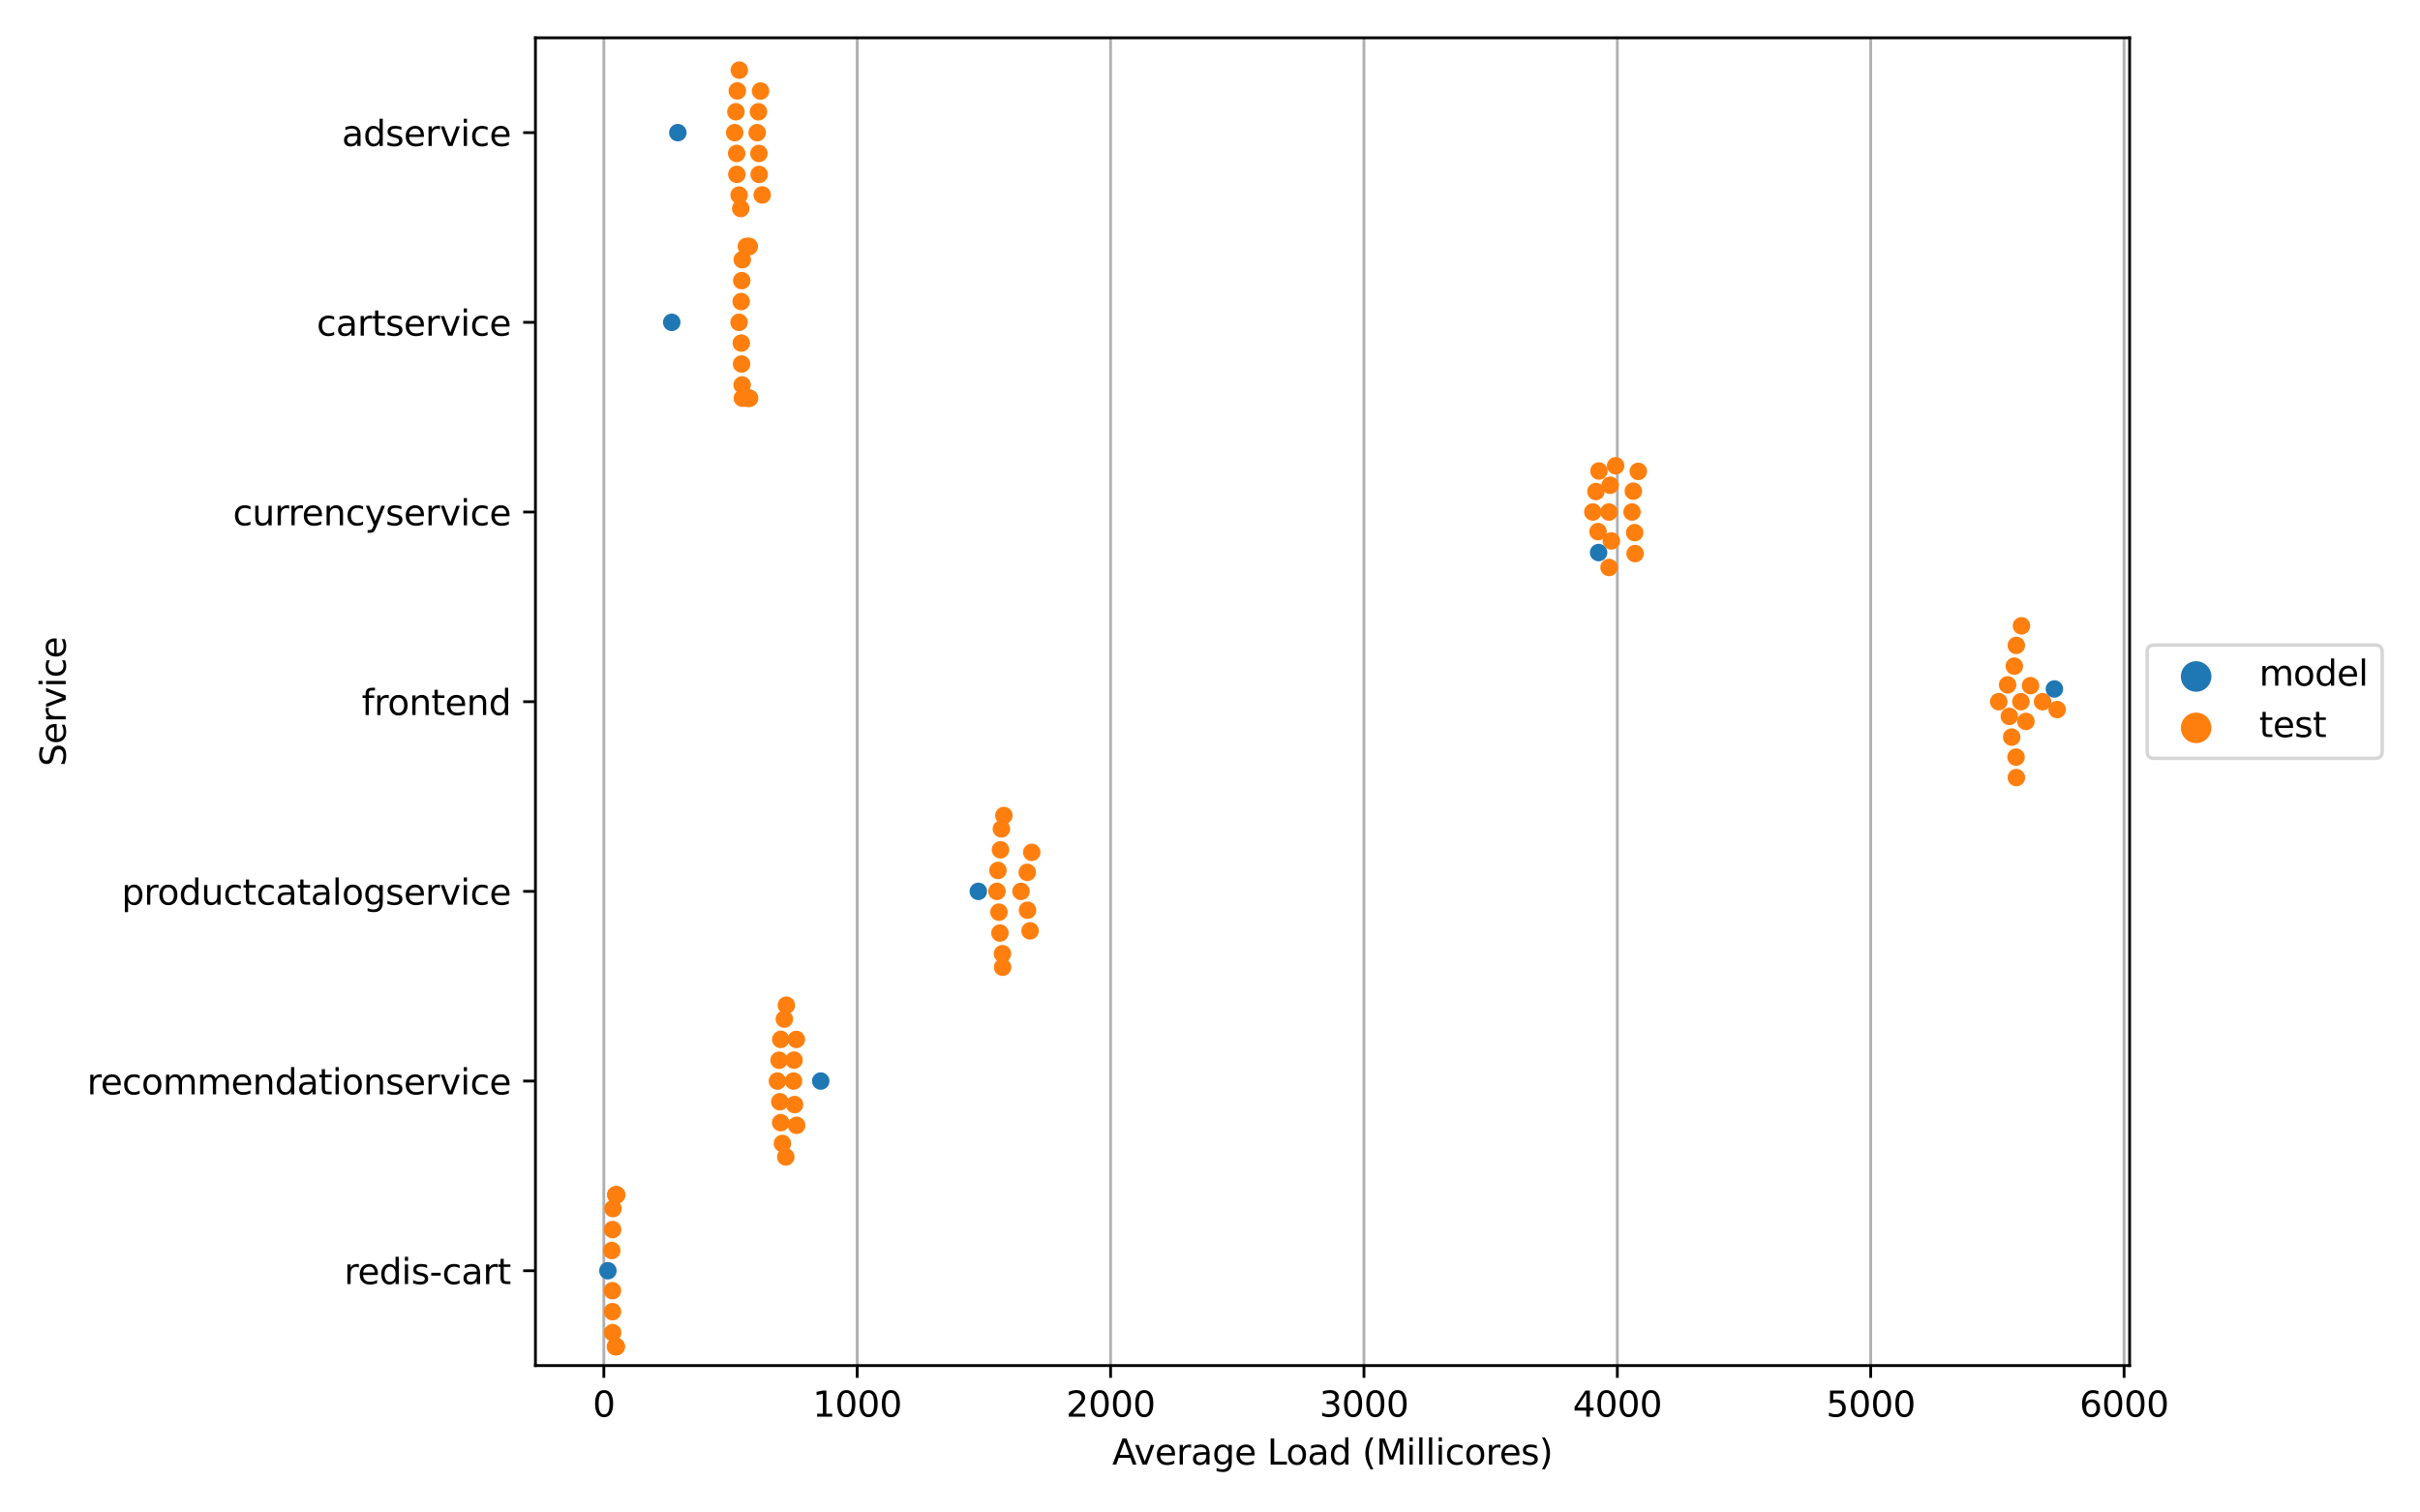 <?xml version="1.0" encoding="utf-8" standalone="no"?>
<!DOCTYPE svg PUBLIC "-//W3C//DTD SVG 1.1//EN"
  "http://www.w3.org/Graphics/SVG/1.1/DTD/svg11.dtd">
<svg height="432pt" version="1.1" viewBox="0 0 691.2 432" width="691.2pt" xmlns="http://www.w3.org/2000/svg" xmlns:xlink="http://www.w3.org/1999/xlink">
 <defs>
  <style type="text/css">*{stroke-linecap:butt;stroke-linejoin:round;}</style>
 </defs>
 <g id="figure_1">
  <g id="patch_1">
   <path d="M 0 432 
L 691.2 432 
L 691.2 0 
L 0 0 
z
" style="fill:#ffffff;"/>
  </g>
  <g id="axes_1">
   <g id="patch_2">
    <path d="M 152.93 390.04 
L 608.26 390.04 
L 608.26 10.8 
L 152.93 10.8 
z
" style="fill:#ffffff;"/>
   </g>
   <g id="PathCollection_1"/>
   <g id="PathCollection_2"/>
   <g id="matplotlib.axis_1">
    <g id="xtick_1">
     <g id="line2d_1">
      <path clip-path="url(#p952d5ee75f)" d="M 172.469 390.04 
L 172.469 10.8 
" style="fill:none;stroke:#b0b0b0;stroke-linecap:square;stroke-width:0.8;"/>
     </g>
     <g id="line2d_2">
      <defs>
       <path d="M 0 0 
L 0 3.5 
" id="mae19c78025" style="stroke:#000000;stroke-width:0.8;"/>
      </defs>
      <g>
       <use style="stroke:#000000;stroke-width:0.8;" x="172.469" xlink:href="#mae19c78025" y="390.04"/>
      </g>
     </g>
     <g id="text_1">
      <!-- 0 -->
      <g transform="translate(169.288 404.638)scale(0.1 -0.1)">
       <defs>
        <path d="M 2034 4250 
Q 1547 4250 1301 3770 
Q 1056 3291 1056 2328 
Q 1056 1369 1301 889 
Q 1547 409 2034 409 
Q 2525 409 2770 889 
Q 3016 1369 3016 2328 
Q 3016 3291 2770 3770 
Q 2525 4250 2034 4250 
z
M 2034 4750 
Q 2819 4750 3233 4129 
Q 3647 3509 3647 2328 
Q 3647 1150 3233 529 
Q 2819 -91 2034 -91 
Q 1250 -91 836 529 
Q 422 1150 422 2328 
Q 422 3509 836 4129 
Q 1250 4750 2034 4750 
z
" id="DejaVuSans-30" transform="scale(0.016)"/>
       </defs>
       <use xlink:href="#DejaVuSans-30"/>
      </g>
     </g>
    </g>
    <g id="xtick_2">
     <g id="line2d_3">
      <path clip-path="url(#p952d5ee75f)" d="M 244.837 390.04 
L 244.837 10.8 
" style="fill:none;stroke:#b0b0b0;stroke-linecap:square;stroke-width:0.8;"/>
     </g>
     <g id="line2d_4">
      <g>
       <use style="stroke:#000000;stroke-width:0.8;" x="244.837" xlink:href="#mae19c78025" y="390.04"/>
      </g>
     </g>
     <g id="text_2">
      <!-- 1000 -->
      <g transform="translate(232.112 404.638)scale(0.1 -0.1)">
       <defs>
        <path d="M 794 531 
L 1825 531 
L 1825 4091 
L 703 3866 
L 703 4441 
L 1819 4666 
L 2450 4666 
L 2450 531 
L 3481 531 
L 3481 0 
L 794 0 
L 794 531 
z
" id="DejaVuSans-31" transform="scale(0.016)"/>
       </defs>
       <use xlink:href="#DejaVuSans-31"/>
       <use x="63.623" xlink:href="#DejaVuSans-30"/>
       <use x="127.246" xlink:href="#DejaVuSans-30"/>
       <use x="190.869" xlink:href="#DejaVuSans-30"/>
      </g>
     </g>
    </g>
    <g id="xtick_3">
     <g id="line2d_5">
      <path clip-path="url(#p952d5ee75f)" d="M 317.206 390.04 
L 317.206 10.8 
" style="fill:none;stroke:#b0b0b0;stroke-linecap:square;stroke-width:0.8;"/>
     </g>
     <g id="line2d_6">
      <g>
       <use style="stroke:#000000;stroke-width:0.8;" x="317.206" xlink:href="#mae19c78025" y="390.04"/>
      </g>
     </g>
     <g id="text_3">
      <!-- 2000 -->
      <g transform="translate(304.481 404.638)scale(0.1 -0.1)">
       <defs>
        <path d="M 1228 531 
L 3431 531 
L 3431 0 
L 469 0 
L 469 531 
Q 828 903 1448 1529 
Q 2069 2156 2228 2338 
Q 2531 2678 2651 2914 
Q 2772 3150 2772 3378 
Q 2772 3750 2511 3984 
Q 2250 4219 1831 4219 
Q 1534 4219 1204 4116 
Q 875 4013 500 3803 
L 500 4441 
Q 881 4594 1212 4672 
Q 1544 4750 1819 4750 
Q 2544 4750 2975 4387 
Q 3406 4025 3406 3419 
Q 3406 3131 3298 2873 
Q 3191 2616 2906 2266 
Q 2828 2175 2409 1742 
Q 1991 1309 1228 531 
z
" id="DejaVuSans-32" transform="scale(0.016)"/>
       </defs>
       <use xlink:href="#DejaVuSans-32"/>
       <use x="63.623" xlink:href="#DejaVuSans-30"/>
       <use x="127.246" xlink:href="#DejaVuSans-30"/>
       <use x="190.869" xlink:href="#DejaVuSans-30"/>
      </g>
     </g>
    </g>
    <g id="xtick_4">
     <g id="line2d_7">
      <path clip-path="url(#p952d5ee75f)" d="M 389.574 390.04 
L 389.574 10.8 
" style="fill:none;stroke:#b0b0b0;stroke-linecap:square;stroke-width:0.8;"/>
     </g>
     <g id="line2d_8">
      <g>
       <use style="stroke:#000000;stroke-width:0.8;" x="389.574" xlink:href="#mae19c78025" y="390.04"/>
      </g>
     </g>
     <g id="text_4">
      <!-- 3000 -->
      <g transform="translate(376.849 404.638)scale(0.1 -0.1)">
       <defs>
        <path d="M 2597 2516 
Q 3050 2419 3304 2112 
Q 3559 1806 3559 1356 
Q 3559 666 3084 287 
Q 2609 -91 1734 -91 
Q 1441 -91 1130 -33 
Q 819 25 488 141 
L 488 750 
Q 750 597 1062 519 
Q 1375 441 1716 441 
Q 2309 441 2620 675 
Q 2931 909 2931 1356 
Q 2931 1769 2642 2001 
Q 2353 2234 1838 2234 
L 1294 2234 
L 1294 2753 
L 1863 2753 
Q 2328 2753 2575 2939 
Q 2822 3125 2822 3475 
Q 2822 3834 2567 4026 
Q 2313 4219 1838 4219 
Q 1578 4219 1281 4162 
Q 984 4106 628 3988 
L 628 4550 
Q 988 4650 1302 4700 
Q 1616 4750 1894 4750 
Q 2613 4750 3031 4423 
Q 3450 4097 3450 3541 
Q 3450 3153 3228 2886 
Q 3006 2619 2597 2516 
z
" id="DejaVuSans-33" transform="scale(0.016)"/>
       </defs>
       <use xlink:href="#DejaVuSans-33"/>
       <use x="63.623" xlink:href="#DejaVuSans-30"/>
       <use x="127.246" xlink:href="#DejaVuSans-30"/>
       <use x="190.869" xlink:href="#DejaVuSans-30"/>
      </g>
     </g>
    </g>
    <g id="xtick_5">
     <g id="line2d_9">
      <path clip-path="url(#p952d5ee75f)" d="M 461.942 390.04 
L 461.942 10.8 
" style="fill:none;stroke:#b0b0b0;stroke-linecap:square;stroke-width:0.8;"/>
     </g>
     <g id="line2d_10">
      <g>
       <use style="stroke:#000000;stroke-width:0.8;" x="461.942" xlink:href="#mae19c78025" y="390.04"/>
      </g>
     </g>
     <g id="text_5">
      <!-- 4000 -->
      <g transform="translate(449.217 404.638)scale(0.1 -0.1)">
       <defs>
        <path d="M 2419 4116 
L 825 1625 
L 2419 1625 
L 2419 4116 
z
M 2253 4666 
L 3047 4666 
L 3047 1625 
L 3713 1625 
L 3713 1100 
L 3047 1100 
L 3047 0 
L 2419 0 
L 2419 1100 
L 313 1100 
L 313 1709 
L 2253 4666 
z
" id="DejaVuSans-34" transform="scale(0.016)"/>
       </defs>
       <use xlink:href="#DejaVuSans-34"/>
       <use x="63.623" xlink:href="#DejaVuSans-30"/>
       <use x="127.246" xlink:href="#DejaVuSans-30"/>
       <use x="190.869" xlink:href="#DejaVuSans-30"/>
      </g>
     </g>
    </g>
    <g id="xtick_6">
     <g id="line2d_11">
      <path clip-path="url(#p952d5ee75f)" d="M 534.31 390.04 
L 534.31 10.8 
" style="fill:none;stroke:#b0b0b0;stroke-linecap:square;stroke-width:0.8;"/>
     </g>
     <g id="line2d_12">
      <g>
       <use style="stroke:#000000;stroke-width:0.8;" x="534.31" xlink:href="#mae19c78025" y="390.04"/>
      </g>
     </g>
     <g id="text_6">
      <!-- 5000 -->
      <g transform="translate(521.585 404.638)scale(0.1 -0.1)">
       <defs>
        <path d="M 691 4666 
L 3169 4666 
L 3169 4134 
L 1269 4134 
L 1269 2991 
Q 1406 3038 1543 3061 
Q 1681 3084 1819 3084 
Q 2600 3084 3056 2656 
Q 3513 2228 3513 1497 
Q 3513 744 3044 326 
Q 2575 -91 1722 -91 
Q 1428 -91 1123 -41 
Q 819 9 494 109 
L 494 744 
Q 775 591 1075 516 
Q 1375 441 1709 441 
Q 2250 441 2565 725 
Q 2881 1009 2881 1497 
Q 2881 1984 2565 2268 
Q 2250 2553 1709 2553 
Q 1456 2553 1204 2497 
Q 953 2441 691 2322 
L 691 4666 
z
" id="DejaVuSans-35" transform="scale(0.016)"/>
       </defs>
       <use xlink:href="#DejaVuSans-35"/>
       <use x="63.623" xlink:href="#DejaVuSans-30"/>
       <use x="127.246" xlink:href="#DejaVuSans-30"/>
       <use x="190.869" xlink:href="#DejaVuSans-30"/>
      </g>
     </g>
    </g>
    <g id="xtick_7">
     <g id="line2d_13">
      <path clip-path="url(#p952d5ee75f)" d="M 606.679 390.04 
L 606.679 10.8 
" style="fill:none;stroke:#b0b0b0;stroke-linecap:square;stroke-width:0.8;"/>
     </g>
     <g id="line2d_14">
      <g>
       <use style="stroke:#000000;stroke-width:0.8;" x="606.679" xlink:href="#mae19c78025" y="390.04"/>
      </g>
     </g>
     <g id="text_7">
      <!-- 6000 -->
      <g transform="translate(593.954 404.638)scale(0.1 -0.1)">
       <defs>
        <path d="M 2113 2584 
Q 1688 2584 1439 2293 
Q 1191 2003 1191 1497 
Q 1191 994 1439 701 
Q 1688 409 2113 409 
Q 2538 409 2786 701 
Q 3034 994 3034 1497 
Q 3034 2003 2786 2293 
Q 2538 2584 2113 2584 
z
M 3366 4563 
L 3366 3988 
Q 3128 4100 2886 4159 
Q 2644 4219 2406 4219 
Q 1781 4219 1451 3797 
Q 1122 3375 1075 2522 
Q 1259 2794 1537 2939 
Q 1816 3084 2150 3084 
Q 2853 3084 3261 2657 
Q 3669 2231 3669 1497 
Q 3669 778 3244 343 
Q 2819 -91 2113 -91 
Q 1303 -91 875 529 
Q 447 1150 447 2328 
Q 447 3434 972 4092 
Q 1497 4750 2381 4750 
Q 2619 4750 2861 4703 
Q 3103 4656 3366 4563 
z
" id="DejaVuSans-36" transform="scale(0.016)"/>
       </defs>
       <use xlink:href="#DejaVuSans-36"/>
       <use x="63.623" xlink:href="#DejaVuSans-30"/>
       <use x="127.246" xlink:href="#DejaVuSans-30"/>
       <use x="190.869" xlink:href="#DejaVuSans-30"/>
      </g>
     </g>
    </g>
    <g id="text_8">
     <!-- Average Load (Millicores) -->
     <g transform="translate(317.683 418.317)scale(0.1 -0.1)">
      <defs>
       <path d="M 2188 4044 
L 1331 1722 
L 3047 1722 
L 2188 4044 
z
M 1831 4666 
L 2547 4666 
L 4325 0 
L 3669 0 
L 3244 1197 
L 1141 1197 
L 716 0 
L 50 0 
L 1831 4666 
z
" id="DejaVuSans-41" transform="scale(0.016)"/>
       <path d="M 191 3500 
L 800 3500 
L 1894 563 
L 2988 3500 
L 3597 3500 
L 2284 0 
L 1503 0 
L 191 3500 
z
" id="DejaVuSans-76" transform="scale(0.016)"/>
       <path d="M 3597 1894 
L 3597 1613 
L 953 1613 
Q 991 1019 1311 708 
Q 1631 397 2203 397 
Q 2534 397 2845 478 
Q 3156 559 3463 722 
L 3463 178 
Q 3153 47 2828 -22 
Q 2503 -91 2169 -91 
Q 1331 -91 842 396 
Q 353 884 353 1716 
Q 353 2575 817 3079 
Q 1281 3584 2069 3584 
Q 2775 3584 3186 3129 
Q 3597 2675 3597 1894 
z
M 3022 2063 
Q 3016 2534 2758 2815 
Q 2500 3097 2075 3097 
Q 1594 3097 1305 2825 
Q 1016 2553 972 2059 
L 3022 2063 
z
" id="DejaVuSans-65" transform="scale(0.016)"/>
       <path d="M 2631 2963 
Q 2534 3019 2420 3045 
Q 2306 3072 2169 3072 
Q 1681 3072 1420 2755 
Q 1159 2438 1159 1844 
L 1159 0 
L 581 0 
L 581 3500 
L 1159 3500 
L 1159 2956 
Q 1341 3275 1631 3429 
Q 1922 3584 2338 3584 
Q 2397 3584 2469 3576 
Q 2541 3569 2628 3553 
L 2631 2963 
z
" id="DejaVuSans-72" transform="scale(0.016)"/>
       <path d="M 2194 1759 
Q 1497 1759 1228 1600 
Q 959 1441 959 1056 
Q 959 750 1161 570 
Q 1363 391 1709 391 
Q 2188 391 2477 730 
Q 2766 1069 2766 1631 
L 2766 1759 
L 2194 1759 
z
M 3341 1997 
L 3341 0 
L 2766 0 
L 2766 531 
Q 2569 213 2275 61 
Q 1981 -91 1556 -91 
Q 1019 -91 701 211 
Q 384 513 384 1019 
Q 384 1609 779 1909 
Q 1175 2209 1959 2209 
L 2766 2209 
L 2766 2266 
Q 2766 2663 2505 2880 
Q 2244 3097 1772 3097 
Q 1472 3097 1187 3025 
Q 903 2953 641 2809 
L 641 3341 
Q 956 3463 1253 3523 
Q 1550 3584 1831 3584 
Q 2591 3584 2966 3190 
Q 3341 2797 3341 1997 
z
" id="DejaVuSans-61" transform="scale(0.016)"/>
       <path d="M 2906 1791 
Q 2906 2416 2648 2759 
Q 2391 3103 1925 3103 
Q 1463 3103 1205 2759 
Q 947 2416 947 1791 
Q 947 1169 1205 825 
Q 1463 481 1925 481 
Q 2391 481 2648 825 
Q 2906 1169 2906 1791 
z
M 3481 434 
Q 3481 -459 3084 -895 
Q 2688 -1331 1869 -1331 
Q 1566 -1331 1297 -1286 
Q 1028 -1241 775 -1147 
L 775 -588 
Q 1028 -725 1275 -790 
Q 1522 -856 1778 -856 
Q 2344 -856 2625 -561 
Q 2906 -266 2906 331 
L 2906 616 
Q 2728 306 2450 153 
Q 2172 0 1784 0 
Q 1141 0 747 490 
Q 353 981 353 1791 
Q 353 2603 747 3093 
Q 1141 3584 1784 3584 
Q 2172 3584 2450 3431 
Q 2728 3278 2906 2969 
L 2906 3500 
L 3481 3500 
L 3481 434 
z
" id="DejaVuSans-67" transform="scale(0.016)"/>
       <path id="DejaVuSans-20" transform="scale(0.016)"/>
       <path d="M 628 4666 
L 1259 4666 
L 1259 531 
L 3531 531 
L 3531 0 
L 628 0 
L 628 4666 
z
" id="DejaVuSans-4c" transform="scale(0.016)"/>
       <path d="M 1959 3097 
Q 1497 3097 1228 2736 
Q 959 2375 959 1747 
Q 959 1119 1226 758 
Q 1494 397 1959 397 
Q 2419 397 2687 759 
Q 2956 1122 2956 1747 
Q 2956 2369 2687 2733 
Q 2419 3097 1959 3097 
z
M 1959 3584 
Q 2709 3584 3137 3096 
Q 3566 2609 3566 1747 
Q 3566 888 3137 398 
Q 2709 -91 1959 -91 
Q 1206 -91 779 398 
Q 353 888 353 1747 
Q 353 2609 779 3096 
Q 1206 3584 1959 3584 
z
" id="DejaVuSans-6f" transform="scale(0.016)"/>
       <path d="M 2906 2969 
L 2906 4863 
L 3481 4863 
L 3481 0 
L 2906 0 
L 2906 525 
Q 2725 213 2448 61 
Q 2172 -91 1784 -91 
Q 1150 -91 751 415 
Q 353 922 353 1747 
Q 353 2572 751 3078 
Q 1150 3584 1784 3584 
Q 2172 3584 2448 3432 
Q 2725 3281 2906 2969 
z
M 947 1747 
Q 947 1113 1208 752 
Q 1469 391 1925 391 
Q 2381 391 2643 752 
Q 2906 1113 2906 1747 
Q 2906 2381 2643 2742 
Q 2381 3103 1925 3103 
Q 1469 3103 1208 2742 
Q 947 2381 947 1747 
z
" id="DejaVuSans-64" transform="scale(0.016)"/>
       <path d="M 1984 4856 
Q 1566 4138 1362 3434 
Q 1159 2731 1159 2009 
Q 1159 1288 1364 580 
Q 1569 -128 1984 -844 
L 1484 -844 
Q 1016 -109 783 600 
Q 550 1309 550 2009 
Q 550 2706 781 3412 
Q 1013 4119 1484 4856 
L 1984 4856 
z
" id="DejaVuSans-28" transform="scale(0.016)"/>
       <path d="M 628 4666 
L 1569 4666 
L 2759 1491 
L 3956 4666 
L 4897 4666 
L 4897 0 
L 4281 0 
L 4281 4097 
L 3078 897 
L 2444 897 
L 1241 4097 
L 1241 0 
L 628 0 
L 628 4666 
z
" id="DejaVuSans-4d" transform="scale(0.016)"/>
       <path d="M 603 3500 
L 1178 3500 
L 1178 0 
L 603 0 
L 603 3500 
z
M 603 4863 
L 1178 4863 
L 1178 4134 
L 603 4134 
L 603 4863 
z
" id="DejaVuSans-69" transform="scale(0.016)"/>
       <path d="M 603 4863 
L 1178 4863 
L 1178 0 
L 603 0 
L 603 4863 
z
" id="DejaVuSans-6c" transform="scale(0.016)"/>
       <path d="M 3122 3366 
L 3122 2828 
Q 2878 2963 2633 3030 
Q 2388 3097 2138 3097 
Q 1578 3097 1268 2742 
Q 959 2388 959 1747 
Q 959 1106 1268 751 
Q 1578 397 2138 397 
Q 2388 397 2633 464 
Q 2878 531 3122 666 
L 3122 134 
Q 2881 22 2623 -34 
Q 2366 -91 2075 -91 
Q 1284 -91 818 406 
Q 353 903 353 1747 
Q 353 2603 823 3093 
Q 1294 3584 2113 3584 
Q 2378 3584 2631 3529 
Q 2884 3475 3122 3366 
z
" id="DejaVuSans-63" transform="scale(0.016)"/>
       <path d="M 2834 3397 
L 2834 2853 
Q 2591 2978 2328 3040 
Q 2066 3103 1784 3103 
Q 1356 3103 1142 2972 
Q 928 2841 928 2578 
Q 928 2378 1081 2264 
Q 1234 2150 1697 2047 
L 1894 2003 
Q 2506 1872 2764 1633 
Q 3022 1394 3022 966 
Q 3022 478 2636 193 
Q 2250 -91 1575 -91 
Q 1294 -91 989 -36 
Q 684 19 347 128 
L 347 722 
Q 666 556 975 473 
Q 1284 391 1588 391 
Q 1994 391 2212 530 
Q 2431 669 2431 922 
Q 2431 1156 2273 1281 
Q 2116 1406 1581 1522 
L 1381 1569 
Q 847 1681 609 1914 
Q 372 2147 372 2553 
Q 372 3047 722 3315 
Q 1072 3584 1716 3584 
Q 2034 3584 2315 3537 
Q 2597 3491 2834 3397 
z
" id="DejaVuSans-73" transform="scale(0.016)"/>
       <path d="M 513 4856 
L 1013 4856 
Q 1481 4119 1714 3412 
Q 1947 2706 1947 2009 
Q 1947 1309 1714 600 
Q 1481 -109 1013 -844 
L 513 -844 
Q 928 -128 1133 580 
Q 1338 1288 1338 2009 
Q 1338 2731 1133 3434 
Q 928 4138 513 4856 
z
" id="DejaVuSans-29" transform="scale(0.016)"/>
      </defs>
      <use xlink:href="#DejaVuSans-41"/>
      <use x="62.533" xlink:href="#DejaVuSans-76"/>
      <use x="121.713" xlink:href="#DejaVuSans-65"/>
      <use x="183.236" xlink:href="#DejaVuSans-72"/>
      <use x="224.35" xlink:href="#DejaVuSans-61"/>
      <use x="285.629" xlink:href="#DejaVuSans-67"/>
      <use x="349.105" xlink:href="#DejaVuSans-65"/>
      <use x="410.629" xlink:href="#DejaVuSans-20"/>
      <use x="442.416" xlink:href="#DejaVuSans-4c"/>
      <use x="496.379" xlink:href="#DejaVuSans-6f"/>
      <use x="557.561" xlink:href="#DejaVuSans-61"/>
      <use x="618.84" xlink:href="#DejaVuSans-64"/>
      <use x="682.316" xlink:href="#DejaVuSans-20"/>
      <use x="714.104" xlink:href="#DejaVuSans-28"/>
      <use x="753.117" xlink:href="#DejaVuSans-4d"/>
      <use x="839.396" xlink:href="#DejaVuSans-69"/>
      <use x="867.18" xlink:href="#DejaVuSans-6c"/>
      <use x="894.963" xlink:href="#DejaVuSans-6c"/>
      <use x="922.746" xlink:href="#DejaVuSans-69"/>
      <use x="950.529" xlink:href="#DejaVuSans-63"/>
      <use x="1005.51" xlink:href="#DejaVuSans-6f"/>
      <use x="1066.691" xlink:href="#DejaVuSans-72"/>
      <use x="1105.555" xlink:href="#DejaVuSans-65"/>
      <use x="1167.078" xlink:href="#DejaVuSans-73"/>
      <use x="1219.178" xlink:href="#DejaVuSans-29"/>
     </g>
    </g>
   </g>
   <g id="matplotlib.axis_2">
    <g id="ytick_1">
     <g id="line2d_15">
      <defs>
       <path d="M 0 0 
L -3.5 0 
" id="m6be5bc4bf3" style="stroke:#000000;stroke-width:0.8;"/>
      </defs>
      <g>
       <use style="stroke:#000000;stroke-width:0.8;" x="152.93" xlink:href="#m6be5bc4bf3" y="37.889"/>
      </g>
     </g>
     <g id="text_9">
      <!-- adservice -->
      <g transform="translate(97.632 41.688)scale(0.1 -0.1)">
       <use xlink:href="#DejaVuSans-61"/>
       <use x="61.279" xlink:href="#DejaVuSans-64"/>
       <use x="124.756" xlink:href="#DejaVuSans-73"/>
       <use x="176.855" xlink:href="#DejaVuSans-65"/>
       <use x="238.379" xlink:href="#DejaVuSans-72"/>
       <use x="279.492" xlink:href="#DejaVuSans-76"/>
       <use x="338.672" xlink:href="#DejaVuSans-69"/>
       <use x="366.455" xlink:href="#DejaVuSans-63"/>
       <use x="421.436" xlink:href="#DejaVuSans-65"/>
      </g>
     </g>
    </g>
    <g id="ytick_2">
     <g id="line2d_16">
      <g>
       <use style="stroke:#000000;stroke-width:0.8;" x="152.93" xlink:href="#m6be5bc4bf3" y="92.066"/>
      </g>
     </g>
     <g id="text_10">
      <!-- cartservice -->
      <g transform="translate(90.45 95.865)scale(0.1 -0.1)">
       <defs>
        <path d="M 1172 4494 
L 1172 3500 
L 2356 3500 
L 2356 3053 
L 1172 3053 
L 1172 1153 
Q 1172 725 1289 603 
Q 1406 481 1766 481 
L 2356 481 
L 2356 0 
L 1766 0 
Q 1100 0 847 248 
Q 594 497 594 1153 
L 594 3053 
L 172 3053 
L 172 3500 
L 594 3500 
L 594 4494 
L 1172 4494 
z
" id="DejaVuSans-74" transform="scale(0.016)"/>
       </defs>
       <use xlink:href="#DejaVuSans-63"/>
       <use x="54.98" xlink:href="#DejaVuSans-61"/>
       <use x="116.26" xlink:href="#DejaVuSans-72"/>
       <use x="157.373" xlink:href="#DejaVuSans-74"/>
       <use x="196.582" xlink:href="#DejaVuSans-73"/>
       <use x="248.682" xlink:href="#DejaVuSans-65"/>
       <use x="310.205" xlink:href="#DejaVuSans-72"/>
       <use x="351.318" xlink:href="#DejaVuSans-76"/>
       <use x="410.498" xlink:href="#DejaVuSans-69"/>
       <use x="438.281" xlink:href="#DejaVuSans-63"/>
       <use x="493.262" xlink:href="#DejaVuSans-65"/>
      </g>
     </g>
    </g>
    <g id="ytick_3">
     <g id="line2d_17">
      <g>
       <use style="stroke:#000000;stroke-width:0.8;" x="152.93" xlink:href="#m6be5bc4bf3" y="146.243"/>
      </g>
     </g>
     <g id="text_11">
      <!-- currencyservice -->
      <g transform="translate(66.543 150.042)scale(0.1 -0.1)">
       <defs>
        <path d="M 544 1381 
L 544 3500 
L 1119 3500 
L 1119 1403 
Q 1119 906 1312 657 
Q 1506 409 1894 409 
Q 2359 409 2629 706 
Q 2900 1003 2900 1516 
L 2900 3500 
L 3475 3500 
L 3475 0 
L 2900 0 
L 2900 538 
Q 2691 219 2414 64 
Q 2138 -91 1772 -91 
Q 1169 -91 856 284 
Q 544 659 544 1381 
z
M 1991 3584 
L 1991 3584 
z
" id="DejaVuSans-75" transform="scale(0.016)"/>
        <path d="M 3513 2113 
L 3513 0 
L 2938 0 
L 2938 2094 
Q 2938 2591 2744 2837 
Q 2550 3084 2163 3084 
Q 1697 3084 1428 2787 
Q 1159 2491 1159 1978 
L 1159 0 
L 581 0 
L 581 3500 
L 1159 3500 
L 1159 2956 
Q 1366 3272 1645 3428 
Q 1925 3584 2291 3584 
Q 2894 3584 3203 3211 
Q 3513 2838 3513 2113 
z
" id="DejaVuSans-6e" transform="scale(0.016)"/>
        <path d="M 2059 -325 
Q 1816 -950 1584 -1140 
Q 1353 -1331 966 -1331 
L 506 -1331 
L 506 -850 
L 844 -850 
Q 1081 -850 1212 -737 
Q 1344 -625 1503 -206 
L 1606 56 
L 191 3500 
L 800 3500 
L 1894 763 
L 2988 3500 
L 3597 3500 
L 2059 -325 
z
" id="DejaVuSans-79" transform="scale(0.016)"/>
       </defs>
       <use xlink:href="#DejaVuSans-63"/>
       <use x="54.98" xlink:href="#DejaVuSans-75"/>
       <use x="118.359" xlink:href="#DejaVuSans-72"/>
       <use x="157.723" xlink:href="#DejaVuSans-72"/>
       <use x="196.586" xlink:href="#DejaVuSans-65"/>
       <use x="258.109" xlink:href="#DejaVuSans-6e"/>
       <use x="321.488" xlink:href="#DejaVuSans-63"/>
       <use x="376.469" xlink:href="#DejaVuSans-79"/>
       <use x="435.648" xlink:href="#DejaVuSans-73"/>
       <use x="487.748" xlink:href="#DejaVuSans-65"/>
       <use x="549.271" xlink:href="#DejaVuSans-72"/>
       <use x="590.385" xlink:href="#DejaVuSans-76"/>
       <use x="649.564" xlink:href="#DejaVuSans-69"/>
       <use x="677.348" xlink:href="#DejaVuSans-63"/>
       <use x="732.328" xlink:href="#DejaVuSans-65"/>
      </g>
     </g>
    </g>
    <g id="ytick_4">
     <g id="line2d_18">
      <g>
       <use style="stroke:#000000;stroke-width:0.8;" x="152.93" xlink:href="#m6be5bc4bf3" y="200.42"/>
      </g>
     </g>
     <g id="text_12">
      <!-- frontend -->
      <g transform="translate(103.308 204.219)scale(0.1 -0.1)">
       <defs>
        <path d="M 2375 4863 
L 2375 4384 
L 1825 4384 
Q 1516 4384 1395 4259 
Q 1275 4134 1275 3809 
L 1275 3500 
L 2222 3500 
L 2222 3053 
L 1275 3053 
L 1275 0 
L 697 0 
L 697 3053 
L 147 3053 
L 147 3500 
L 697 3500 
L 697 3744 
Q 697 4328 969 4595 
Q 1241 4863 1831 4863 
L 2375 4863 
z
" id="DejaVuSans-66" transform="scale(0.016)"/>
       </defs>
       <use xlink:href="#DejaVuSans-66"/>
       <use x="35.205" xlink:href="#DejaVuSans-72"/>
       <use x="74.068" xlink:href="#DejaVuSans-6f"/>
       <use x="135.25" xlink:href="#DejaVuSans-6e"/>
       <use x="198.629" xlink:href="#DejaVuSans-74"/>
       <use x="237.838" xlink:href="#DejaVuSans-65"/>
       <use x="299.361" xlink:href="#DejaVuSans-6e"/>
       <use x="362.74" xlink:href="#DejaVuSans-64"/>
      </g>
     </g>
    </g>
    <g id="ytick_5">
     <g id="line2d_19">
      <g>
       <use style="stroke:#000000;stroke-width:0.8;" x="152.93" xlink:href="#m6be5bc4bf3" y="254.597"/>
      </g>
     </g>
     <g id="text_13">
      <!-- productcatalogservice -->
      <g transform="translate(34.73 258.396)scale(0.1 -0.1)">
       <defs>
        <path d="M 1159 525 
L 1159 -1331 
L 581 -1331 
L 581 3500 
L 1159 3500 
L 1159 2969 
Q 1341 3281 1617 3432 
Q 1894 3584 2278 3584 
Q 2916 3584 3314 3078 
Q 3713 2572 3713 1747 
Q 3713 922 3314 415 
Q 2916 -91 2278 -91 
Q 1894 -91 1617 61 
Q 1341 213 1159 525 
z
M 3116 1747 
Q 3116 2381 2855 2742 
Q 2594 3103 2138 3103 
Q 1681 3103 1420 2742 
Q 1159 2381 1159 1747 
Q 1159 1113 1420 752 
Q 1681 391 2138 391 
Q 2594 391 2855 752 
Q 3116 1113 3116 1747 
z
" id="DejaVuSans-70" transform="scale(0.016)"/>
       </defs>
       <use xlink:href="#DejaVuSans-70"/>
       <use x="63.477" xlink:href="#DejaVuSans-72"/>
       <use x="102.34" xlink:href="#DejaVuSans-6f"/>
       <use x="163.521" xlink:href="#DejaVuSans-64"/>
       <use x="226.998" xlink:href="#DejaVuSans-75"/>
       <use x="290.377" xlink:href="#DejaVuSans-63"/>
       <use x="345.357" xlink:href="#DejaVuSans-74"/>
       <use x="384.566" xlink:href="#DejaVuSans-63"/>
       <use x="439.547" xlink:href="#DejaVuSans-61"/>
       <use x="500.826" xlink:href="#DejaVuSans-74"/>
       <use x="540.035" xlink:href="#DejaVuSans-61"/>
       <use x="601.314" xlink:href="#DejaVuSans-6c"/>
       <use x="629.098" xlink:href="#DejaVuSans-6f"/>
       <use x="690.279" xlink:href="#DejaVuSans-67"/>
       <use x="753.756" xlink:href="#DejaVuSans-73"/>
       <use x="805.855" xlink:href="#DejaVuSans-65"/>
       <use x="867.379" xlink:href="#DejaVuSans-72"/>
       <use x="908.492" xlink:href="#DejaVuSans-76"/>
       <use x="967.672" xlink:href="#DejaVuSans-69"/>
       <use x="995.455" xlink:href="#DejaVuSans-63"/>
       <use x="1050.436" xlink:href="#DejaVuSans-65"/>
      </g>
     </g>
    </g>
    <g id="ytick_6">
     <g id="line2d_20">
      <g>
       <use style="stroke:#000000;stroke-width:0.8;" x="152.93" xlink:href="#m6be5bc4bf3" y="308.774"/>
      </g>
     </g>
     <g id="text_14">
      <!-- recommendationservice -->
      <g transform="translate(24.849 312.574)scale(0.1 -0.1)">
       <defs>
        <path d="M 3328 2828 
Q 3544 3216 3844 3400 
Q 4144 3584 4550 3584 
Q 5097 3584 5394 3201 
Q 5691 2819 5691 2113 
L 5691 0 
L 5113 0 
L 5113 2094 
Q 5113 2597 4934 2840 
Q 4756 3084 4391 3084 
Q 3944 3084 3684 2787 
Q 3425 2491 3425 1978 
L 3425 0 
L 2847 0 
L 2847 2094 
Q 2847 2600 2669 2842 
Q 2491 3084 2119 3084 
Q 1678 3084 1418 2786 
Q 1159 2488 1159 1978 
L 1159 0 
L 581 0 
L 581 3500 
L 1159 3500 
L 1159 2956 
Q 1356 3278 1631 3431 
Q 1906 3584 2284 3584 
Q 2666 3584 2933 3390 
Q 3200 3197 3328 2828 
z
" id="DejaVuSans-6d" transform="scale(0.016)"/>
       </defs>
       <use xlink:href="#DejaVuSans-72"/>
       <use x="38.863" xlink:href="#DejaVuSans-65"/>
       <use x="100.387" xlink:href="#DejaVuSans-63"/>
       <use x="155.367" xlink:href="#DejaVuSans-6f"/>
       <use x="216.549" xlink:href="#DejaVuSans-6d"/>
       <use x="313.961" xlink:href="#DejaVuSans-6d"/>
       <use x="411.373" xlink:href="#DejaVuSans-65"/>
       <use x="472.896" xlink:href="#DejaVuSans-6e"/>
       <use x="536.275" xlink:href="#DejaVuSans-64"/>
       <use x="599.752" xlink:href="#DejaVuSans-61"/>
       <use x="661.031" xlink:href="#DejaVuSans-74"/>
       <use x="700.24" xlink:href="#DejaVuSans-69"/>
       <use x="728.023" xlink:href="#DejaVuSans-6f"/>
       <use x="789.205" xlink:href="#DejaVuSans-6e"/>
       <use x="852.584" xlink:href="#DejaVuSans-73"/>
       <use x="904.684" xlink:href="#DejaVuSans-65"/>
       <use x="966.207" xlink:href="#DejaVuSans-72"/>
       <use x="1007.32" xlink:href="#DejaVuSans-76"/>
       <use x="1066.5" xlink:href="#DejaVuSans-69"/>
       <use x="1094.283" xlink:href="#DejaVuSans-63"/>
       <use x="1149.264" xlink:href="#DejaVuSans-65"/>
      </g>
     </g>
    </g>
    <g id="ytick_7">
     <g id="line2d_21">
      <g>
       <use style="stroke:#000000;stroke-width:0.8;" x="152.93" xlink:href="#m6be5bc4bf3" y="362.951"/>
      </g>
     </g>
     <g id="text_15">
      <!-- redis-cart -->
      <g transform="translate(98.289 366.751)scale(0.1 -0.1)">
       <defs>
        <path d="M 313 2009 
L 1997 2009 
L 1997 1497 
L 313 1497 
L 313 2009 
z
" id="DejaVuSans-2d" transform="scale(0.016)"/>
       </defs>
       <use xlink:href="#DejaVuSans-72"/>
       <use x="38.863" xlink:href="#DejaVuSans-65"/>
       <use x="100.387" xlink:href="#DejaVuSans-64"/>
       <use x="163.863" xlink:href="#DejaVuSans-69"/>
       <use x="191.646" xlink:href="#DejaVuSans-73"/>
       <use x="243.746" xlink:href="#DejaVuSans-2d"/>
       <use x="279.83" xlink:href="#DejaVuSans-63"/>
       <use x="334.811" xlink:href="#DejaVuSans-61"/>
       <use x="396.09" xlink:href="#DejaVuSans-72"/>
       <use x="437.203" xlink:href="#DejaVuSans-74"/>
      </g>
     </g>
    </g>
    <g id="text_16">
     <!-- Service -->
     <g transform="translate(18.769 218.9)rotate(-90)scale(0.1 -0.1)">
      <defs>
       <path d="M 3425 4513 
L 3425 3897 
Q 3066 4069 2747 4153 
Q 2428 4238 2131 4238 
Q 1616 4238 1336 4038 
Q 1056 3838 1056 3469 
Q 1056 3159 1242 3001 
Q 1428 2844 1947 2747 
L 2328 2669 
Q 3034 2534 3370 2195 
Q 3706 1856 3706 1288 
Q 3706 609 3251 259 
Q 2797 -91 1919 -91 
Q 1588 -91 1214 -16 
Q 841 59 441 206 
L 441 856 
Q 825 641 1194 531 
Q 1563 422 1919 422 
Q 2459 422 2753 634 
Q 3047 847 3047 1241 
Q 3047 1584 2836 1778 
Q 2625 1972 2144 2069 
L 1759 2144 
Q 1053 2284 737 2584 
Q 422 2884 422 3419 
Q 422 4038 858 4394 
Q 1294 4750 2059 4750 
Q 2388 4750 2728 4690 
Q 3069 4631 3425 4513 
z
" id="DejaVuSans-53" transform="scale(0.016)"/>
      </defs>
      <use xlink:href="#DejaVuSans-53"/>
      <use x="63.477" xlink:href="#DejaVuSans-65"/>
      <use x="125" xlink:href="#DejaVuSans-72"/>
      <use x="166.113" xlink:href="#DejaVuSans-76"/>
      <use x="225.293" xlink:href="#DejaVuSans-69"/>
      <use x="253.076" xlink:href="#DejaVuSans-63"/>
      <use x="308.057" xlink:href="#DejaVuSans-65"/>
     </g>
    </g>
   </g>
   <g id="patch_3">
    <path d="M 152.93 390.04 
L 152.93 10.8 
" style="fill:none;stroke:#000000;stroke-linecap:square;stroke-linejoin:miter;stroke-width:0.8;"/>
   </g>
   <g id="patch_4">
    <path d="M 608.26 390.04 
L 608.26 10.8 
" style="fill:none;stroke:#000000;stroke-linecap:square;stroke-linejoin:miter;stroke-width:0.8;"/>
   </g>
   <g id="patch_5">
    <path d="M 152.93 390.04 
L 608.26 390.04 
" style="fill:none;stroke:#000000;stroke-linecap:square;stroke-linejoin:miter;stroke-width:0.8;"/>
   </g>
   <g id="patch_6">
    <path d="M 152.93 10.8 
L 608.26 10.8 
" style="fill:none;stroke:#000000;stroke-linecap:square;stroke-linejoin:miter;stroke-width:0.8;"/>
   </g>
   <g id="PathCollection_3">
    <defs>
     <path d="M 0 2.5 
C 0.663 2.5 1.299 2.237 1.768 1.768 
C 2.237 1.299 2.5 0.663 2.5 -0 
C 2.5 -0.663 2.237 -1.299 1.768 -1.768 
C 1.299 -2.237 0.663 -2.5 0 -2.5 
C -0.663 -2.5 -1.299 -2.237 -1.768 -1.768 
C -2.237 -1.299 -2.5 -0.663 -2.5 0 
C -2.5 0.663 -2.237 1.299 -1.768 1.768 
C -1.299 2.237 -0.663 2.5 0 2.5 
z
" id="C0_0_8ec9480d21"/>
    </defs>
    <g clip-path="url(#p952d5ee75f)">
     <use style="fill:#1f77b4;" x="193.6" xlink:href="#C0_0_8ec9480d21" y="37.889"/>
    </g>
    <g clip-path="url(#p952d5ee75f)">
     <use style="fill:#ff7f0e;" x="209.844" xlink:href="#C0_0_8ec9480d21" y="37.889"/>
    </g>
    <g clip-path="url(#p952d5ee75f)">
     <use style="fill:#ff7f0e;" x="210.185" xlink:href="#C0_0_8ec9480d21" y="31.922"/>
    </g>
    <g clip-path="url(#p952d5ee75f)">
     <use style="fill:#ff7f0e;" x="210.403" xlink:href="#C0_0_8ec9480d21" y="43.822"/>
    </g>
    <g clip-path="url(#p952d5ee75f)">
     <use style="fill:#ff7f0e;" x="210.46" xlink:href="#C0_0_8ec9480d21" y="49.807"/>
    </g>
    <g clip-path="url(#p952d5ee75f)">
     <use style="fill:#ff7f0e;" x="210.595" xlink:href="#C0_0_8ec9480d21" y="25.965"/>
    </g>
    <g clip-path="url(#p952d5ee75f)">
     <use style="fill:#ff7f0e;" x="211.106" xlink:href="#C0_0_8ec9480d21" y="55.723"/>
    </g>
    <g clip-path="url(#p952d5ee75f)">
     <use style="fill:#ff7f0e;" x="211.156" xlink:href="#C0_0_8ec9480d21" y="20.032"/>
    </g>
    <g clip-path="url(#p952d5ee75f)">
     <use style="fill:#ff7f0e;" x="211.566" xlink:href="#C0_0_8ec9480d21" y="59.559"/>
    </g>
    <g clip-path="url(#p952d5ee75f)">
     <use style="fill:#ff7f0e;" x="216.269" xlink:href="#C0_0_8ec9480d21" y="37.889"/>
    </g>
    <g clip-path="url(#p952d5ee75f)">
     <use style="fill:#ff7f0e;" x="216.63" xlink:href="#C0_0_8ec9480d21" y="31.925"/>
    </g>
    <g clip-path="url(#p952d5ee75f)">
     <use style="fill:#ff7f0e;" x="216.759" xlink:href="#C0_0_8ec9480d21" y="43.834"/>
    </g>
    <g clip-path="url(#p952d5ee75f)">
     <use style="fill:#ff7f0e;" x="216.832" xlink:href="#C0_0_8ec9480d21" y="49.819"/>
    </g>
    <g clip-path="url(#p952d5ee75f)">
     <use style="fill:#ff7f0e;" x="217.227" xlink:href="#C0_0_8ec9480d21" y="25.999"/>
    </g>
    <g clip-path="url(#p952d5ee75f)">
     <use style="fill:#ff7f0e;" x="217.693" xlink:href="#C0_0_8ec9480d21" y="55.68"/>
    </g>
   </g>
   <g id="PathCollection_4">
    <defs>
     <path d="M 0 2.5 
C 0.663 2.5 1.299 2.237 1.768 1.768 
C 2.237 1.299 2.5 0.663 2.5 -0 
C 2.5 -0.663 2.237 -1.299 1.768 -1.768 
C 1.299 -2.237 0.663 -2.5 0 -2.5 
C -0.663 -2.5 -1.299 -2.237 -1.768 -1.768 
C -2.237 -1.299 -2.5 -0.663 -2.5 0 
C -2.5 0.663 -2.237 1.299 -1.768 1.768 
C -1.299 2.237 -0.663 2.5 0 2.5 
z
" id="C1_0_623efdaee7"/>
    </defs>
    <g clip-path="url(#p952d5ee75f)">
     <use style="fill:#1f77b4;" x="191.864" xlink:href="#C1_0_623efdaee7" y="92.066"/>
    </g>
    <g clip-path="url(#p952d5ee75f)">
     <use style="fill:#ff7f0e;" x="211.092" xlink:href="#C1_0_623efdaee7" y="92.066"/>
    </g>
    <g clip-path="url(#p952d5ee75f)">
     <use style="fill:#ff7f0e;" x="211.69" xlink:href="#C1_0_623efdaee7" y="86.14"/>
    </g>
    <g clip-path="url(#p952d5ee75f)">
     <use style="fill:#ff7f0e;" x="211.727" xlink:href="#C1_0_623efdaee7" y="97.984"/>
    </g>
    <g clip-path="url(#p952d5ee75f)">
     <use style="fill:#ff7f0e;" x="211.809" xlink:href="#C1_0_623efdaee7" y="103.968"/>
    </g>
    <g clip-path="url(#p952d5ee75f)">
     <use style="fill:#ff7f0e;" x="211.857" xlink:href="#C1_0_623efdaee7" y="80.159"/>
    </g>
    <g clip-path="url(#p952d5ee75f)">
     <use style="fill:#ff7f0e;" x="211.966" xlink:href="#C1_0_623efdaee7" y="109.95"/>
    </g>
    <g clip-path="url(#p952d5ee75f)">
     <use style="fill:#ff7f0e;" x="212.005" xlink:href="#C1_0_623efdaee7" y="74.177"/>
    </g>
    <g clip-path="url(#p952d5ee75f)">
     <use style="fill:#ff7f0e;" x="212.033" xlink:href="#C1_0_623efdaee7" y="113.737"/>
    </g>
    <g clip-path="url(#p952d5ee75f)">
     <use style="fill:#ff7f0e;" x="213.172" xlink:href="#C1_0_623efdaee7" y="70.395"/>
    </g>
    <g clip-path="url(#p952d5ee75f)">
     <use style="fill:#ff7f0e;" x="213.188" xlink:href="#C1_0_623efdaee7" y="113.737"/>
    </g>
    <g clip-path="url(#p952d5ee75f)">
     <use style="fill:#ff7f0e;" x="213.829" xlink:href="#C1_0_623efdaee7" y="70.395"/>
    </g>
    <g clip-path="url(#p952d5ee75f)">
     <use style="fill:#ff7f0e;" x="213.89" xlink:href="#C1_0_623efdaee7" y="113.737"/>
    </g>
    <g clip-path="url(#p952d5ee75f)">
     <use style="fill:#ff7f0e;" x="214.002" xlink:href="#C1_0_623efdaee7" y="70.395"/>
    </g>
    <g clip-path="url(#p952d5ee75f)">
     <use style="fill:#ff7f0e;" x="214.098" xlink:href="#C1_0_623efdaee7" y="113.737"/>
    </g>
   </g>
   <g id="PathCollection_5">
    <defs>
     <path d="M 0 2.5 
C 0.663 2.5 1.299 2.237 1.768 1.768 
C 2.237 1.299 2.5 0.663 2.5 -0 
C 2.5 -0.663 2.237 -1.299 1.768 -1.768 
C 1.299 -2.237 0.663 -2.5 0 -2.5 
C -0.663 -2.5 -1.299 -2.237 -1.768 -1.768 
C -2.237 -1.299 -2.5 -0.663 -2.5 0 
C -2.5 0.663 -2.237 1.299 -1.768 1.768 
C -1.299 2.237 -0.663 2.5 0 2.5 
z
" id="C2_0_6b410eb3c7"/>
    </defs>
    <g clip-path="url(#p952d5ee75f)">
     <use style="fill:#ff7f0e;" x="454.929" xlink:href="#C2_0_6b410eb3c7" y="146.243"/>
    </g>
    <g clip-path="url(#p952d5ee75f)">
     <use style="fill:#ff7f0e;" x="455.835" xlink:href="#C2_0_6b410eb3c7" y="140.395"/>
    </g>
    <g clip-path="url(#p952d5ee75f)">
     <use style="fill:#ff7f0e;" x="456.429" xlink:href="#C2_0_6b410eb3c7" y="151.843"/>
    </g>
    <g clip-path="url(#p952d5ee75f)">
     <use style="fill:#1f77b4;" x="456.587" xlink:href="#C2_0_6b410eb3c7" y="157.825"/>
    </g>
    <g clip-path="url(#p952d5ee75f)">
     <use style="fill:#ff7f0e;" x="456.693" xlink:href="#C2_0_6b410eb3c7" y="134.533"/>
    </g>
    <g clip-path="url(#p952d5ee75f)">
     <use style="fill:#ff7f0e;" x="459.557" xlink:href="#C2_0_6b410eb3c7" y="146.243"/>
    </g>
    <g clip-path="url(#p952d5ee75f)">
     <use style="fill:#ff7f0e;" x="459.575" xlink:href="#C2_0_6b410eb3c7" y="162.081"/>
    </g>
    <g clip-path="url(#p952d5ee75f)">
     <use style="fill:#ff7f0e;" x="459.889" xlink:href="#C2_0_6b410eb3c7" y="138.599"/>
    </g>
    <g clip-path="url(#p952d5ee75f)">
     <use style="fill:#ff7f0e;" x="460.236" xlink:href="#C2_0_6b410eb3c7" y="154.502"/>
    </g>
    <g clip-path="url(#p952d5ee75f)">
     <use style="fill:#ff7f0e;" x="461.457" xlink:href="#C2_0_6b410eb3c7" y="133.036"/>
    </g>
    <g clip-path="url(#p952d5ee75f)">
     <use style="fill:#ff7f0e;" x="466.135" xlink:href="#C2_0_6b410eb3c7" y="146.243"/>
    </g>
    <g clip-path="url(#p952d5ee75f)">
     <use style="fill:#ff7f0e;" x="466.509" xlink:href="#C2_0_6b410eb3c7" y="140.281"/>
    </g>
    <g clip-path="url(#p952d5ee75f)">
     <use style="fill:#ff7f0e;" x="466.89" xlink:href="#C2_0_6b410eb3c7" y="152.133"/>
    </g>
    <g clip-path="url(#p952d5ee75f)">
     <use style="fill:#ff7f0e;" x="467.016" xlink:href="#C2_0_6b410eb3c7" y="158.116"/>
    </g>
    <g clip-path="url(#p952d5ee75f)">
     <use style="fill:#ff7f0e;" x="467.923" xlink:href="#C2_0_6b410eb3c7" y="134.636"/>
    </g>
   </g>
   <g id="PathCollection_6">
    <defs>
     <path d="M 0 2.5 
C 0.663 2.5 1.299 2.237 1.768 1.768 
C 2.237 1.299 2.5 0.663 2.5 -0 
C 2.5 -0.663 2.237 -1.299 1.768 -1.768 
C 1.299 -2.237 0.663 -2.5 0 -2.5 
C -0.663 -2.5 -1.299 -2.237 -1.768 -1.768 
C -2.237 -1.299 -2.5 -0.663 -2.5 0 
C -2.5 0.663 -2.237 1.299 -1.768 1.768 
C -1.299 2.237 -0.663 2.5 0 2.5 
z
" id="C3_0_4c27d603ba"/>
    </defs>
    <g clip-path="url(#p952d5ee75f)">
     <use style="fill:#ff7f0e;" x="570.877" xlink:href="#C3_0_4c27d603ba" y="200.42"/>
    </g>
    <g clip-path="url(#p952d5ee75f)">
     <use style="fill:#ff7f0e;" x="573.411" xlink:href="#C3_0_4c27d603ba" y="195.615"/>
    </g>
    <g clip-path="url(#p952d5ee75f)">
     <use style="fill:#ff7f0e;" x="573.905" xlink:href="#C3_0_4c27d603ba" y="204.62"/>
    </g>
    <g clip-path="url(#p952d5ee75f)">
     <use style="fill:#ff7f0e;" x="574.571" xlink:href="#C3_0_4c27d603ba" y="210.531"/>
    </g>
    <g clip-path="url(#p952d5ee75f)">
     <use style="fill:#ff7f0e;" x="575.323" xlink:href="#C3_0_4c27d603ba" y="190.269"/>
    </g>
    <g clip-path="url(#p952d5ee75f)">
     <use style="fill:#ff7f0e;" x="575.821" xlink:href="#C3_0_4c27d603ba" y="216.252"/>
    </g>
    <g clip-path="url(#p952d5ee75f)">
     <use style="fill:#ff7f0e;" x="575.898" xlink:href="#C3_0_4c27d603ba" y="184.339"/>
    </g>
    <g clip-path="url(#p952d5ee75f)">
     <use style="fill:#ff7f0e;" x="575.913" xlink:href="#C3_0_4c27d603ba" y="222.091"/>
    </g>
    <g clip-path="url(#p952d5ee75f)">
     <use style="fill:#ff7f0e;" x="577.213" xlink:href="#C3_0_4c27d603ba" y="200.42"/>
    </g>
    <g clip-path="url(#p952d5ee75f)">
     <use style="fill:#ff7f0e;" x="577.366" xlink:href="#C3_0_4c27d603ba" y="178.749"/>
    </g>
    <g clip-path="url(#p952d5ee75f)">
     <use style="fill:#ff7f0e;" x="578.639" xlink:href="#C3_0_4c27d603ba" y="206.058"/>
    </g>
    <g clip-path="url(#p952d5ee75f)">
     <use style="fill:#ff7f0e;" x="579.953" xlink:href="#C3_0_4c27d603ba" y="195.845"/>
    </g>
    <g clip-path="url(#p952d5ee75f)">
     <use style="fill:#ff7f0e;" x="583.399" xlink:href="#C3_0_4c27d603ba" y="200.42"/>
    </g>
    <g clip-path="url(#p952d5ee75f)">
     <use style="fill:#1f77b4;" x="586.777" xlink:href="#C3_0_4c27d603ba" y="196.789"/>
    </g>
    <g clip-path="url(#p952d5ee75f)">
     <use style="fill:#ff7f0e;" x="587.563" xlink:href="#C3_0_4c27d603ba" y="202.671"/>
    </g>
   </g>
   <g id="PathCollection_7">
    <defs>
     <path d="M 0 2.5 
C 0.663 2.5 1.299 2.237 1.768 1.768 
C 2.237 1.299 2.5 0.663 2.5 -0 
C 2.5 -0.663 2.237 -1.299 1.768 -1.768 
C 1.299 -2.237 0.663 -2.5 0 -2.5 
C -0.663 -2.5 -1.299 -2.237 -1.768 -1.768 
C -2.237 -1.299 -2.5 -0.663 -2.5 0 
C -2.5 0.663 -2.237 1.299 -1.768 1.768 
C -1.299 2.237 -0.663 2.5 0 2.5 
z
" id="C4_0_505c0a3cdc"/>
    </defs>
    <g clip-path="url(#p952d5ee75f)">
     <use style="fill:#1f77b4;" x="279.429" xlink:href="#C4_0_505c0a3cdc" y="254.597"/>
    </g>
    <g clip-path="url(#p952d5ee75f)">
     <use style="fill:#ff7f0e;" x="284.749" xlink:href="#C4_0_505c0a3cdc" y="254.597"/>
    </g>
    <g clip-path="url(#p952d5ee75f)">
     <use style="fill:#ff7f0e;" x="285.038" xlink:href="#C4_0_505c0a3cdc" y="248.626"/>
    </g>
    <g clip-path="url(#p952d5ee75f)">
     <use style="fill:#ff7f0e;" x="285.32" xlink:href="#C4_0_505c0a3cdc" y="260.528"/>
    </g>
    <g clip-path="url(#p952d5ee75f)">
     <use style="fill:#ff7f0e;" x="285.6" xlink:href="#C4_0_505c0a3cdc" y="266.501"/>
    </g>
    <g clip-path="url(#p952d5ee75f)">
     <use style="fill:#ff7f0e;" x="285.754" xlink:href="#C4_0_505c0a3cdc" y="242.725"/>
    </g>
    <g clip-path="url(#p952d5ee75f)">
     <use style="fill:#ff7f0e;" x="286.015" xlink:href="#C4_0_505c0a3cdc" y="236.751"/>
    </g>
    <g clip-path="url(#p952d5ee75f)">
     <use style="fill:#ff7f0e;" x="286.321" xlink:href="#C4_0_505c0a3cdc" y="272.4"/>
    </g>
    <g clip-path="url(#p952d5ee75f)">
     <use style="fill:#ff7f0e;" x="286.357" xlink:href="#C4_0_505c0a3cdc" y="276.268"/>
    </g>
    <g clip-path="url(#p952d5ee75f)">
     <use style="fill:#ff7f0e;" x="286.724" xlink:href="#C4_0_505c0a3cdc" y="232.926"/>
    </g>
    <g clip-path="url(#p952d5ee75f)">
     <use style="fill:#ff7f0e;" x="291.623" xlink:href="#C4_0_505c0a3cdc" y="254.597"/>
    </g>
    <g clip-path="url(#p952d5ee75f)">
     <use style="fill:#ff7f0e;" x="293.401" xlink:href="#C4_0_505c0a3cdc" y="249.161"/>
    </g>
    <g clip-path="url(#p952d5ee75f)">
     <use style="fill:#ff7f0e;" x="293.477" xlink:href="#C4_0_505c0a3cdc" y="259.983"/>
    </g>
    <g clip-path="url(#p952d5ee75f)">
     <use style="fill:#ff7f0e;" x="294.206" xlink:href="#C4_0_505c0a3cdc" y="265.88"/>
    </g>
    <g clip-path="url(#p952d5ee75f)">
     <use style="fill:#ff7f0e;" x="294.683" xlink:href="#C4_0_505c0a3cdc" y="243.454"/>
    </g>
   </g>
   <g id="PathCollection_8">
    <defs>
     <path d="M 0 2.5 
C 0.663 2.5 1.299 2.237 1.768 1.768 
C 2.237 1.299 2.5 0.663 2.5 -0 
C 2.5 -0.663 2.237 -1.299 1.768 -1.768 
C 1.299 -2.237 0.663 -2.5 0 -2.5 
C -0.663 -2.5 -1.299 -2.237 -1.768 -1.768 
C -2.237 -1.299 -2.5 -0.663 -2.5 0 
C -2.5 0.663 -2.237 1.299 -1.768 1.768 
C -1.299 2.237 -0.663 2.5 0 2.5 
z
" id="C5_0_a2165f4d5e"/>
    </defs>
    <g clip-path="url(#p952d5ee75f)">
     <use style="fill:#ff7f0e;" x="222.05" xlink:href="#C5_0_a2165f4d5e" y="308.774"/>
    </g>
    <g clip-path="url(#p952d5ee75f)">
     <use style="fill:#ff7f0e;" x="222.528" xlink:href="#C5_0_a2165f4d5e" y="302.827"/>
    </g>
    <g clip-path="url(#p952d5ee75f)">
     <use style="fill:#ff7f0e;" x="222.732" xlink:href="#C5_0_a2165f4d5e" y="314.682"/>
    </g>
    <g clip-path="url(#p952d5ee75f)">
     <use style="fill:#ff7f0e;" x="222.984" xlink:href="#C5_0_a2165f4d5e" y="320.657"/>
    </g>
    <g clip-path="url(#p952d5ee75f)">
     <use style="fill:#ff7f0e;" x="222.994" xlink:href="#C5_0_a2165f4d5e" y="296.877"/>
    </g>
    <g clip-path="url(#p952d5ee75f)">
     <use style="fill:#ff7f0e;" x="223.47" xlink:href="#C5_0_a2165f4d5e" y="326.603"/>
    </g>
    <g clip-path="url(#p952d5ee75f)">
     <use style="fill:#ff7f0e;" x="224.026" xlink:href="#C5_0_a2165f4d5e" y="291.071"/>
    </g>
    <g clip-path="url(#p952d5ee75f)">
     <use style="fill:#ff7f0e;" x="224.444" xlink:href="#C5_0_a2165f4d5e" y="330.445"/>
    </g>
    <g clip-path="url(#p952d5ee75f)">
     <use style="fill:#ff7f0e;" x="224.601" xlink:href="#C5_0_a2165f4d5e" y="287.103"/>
    </g>
    <g clip-path="url(#p952d5ee75f)">
     <use style="fill:#ff7f0e;" x="226.646" xlink:href="#C5_0_a2165f4d5e" y="308.774"/>
    </g>
    <g clip-path="url(#p952d5ee75f)">
     <use style="fill:#ff7f0e;" x="226.788" xlink:href="#C5_0_a2165f4d5e" y="302.792"/>
    </g>
    <g clip-path="url(#p952d5ee75f)">
     <use style="fill:#ff7f0e;" x="226.943" xlink:href="#C5_0_a2165f4d5e" y="315.49"/>
    </g>
    <g clip-path="url(#p952d5ee75f)">
     <use style="fill:#ff7f0e;" x="227.448" xlink:href="#C5_0_a2165f4d5e" y="296.879"/>
    </g>
    <g clip-path="url(#p952d5ee75f)">
     <use style="fill:#ff7f0e;" x="227.517" xlink:href="#C5_0_a2165f4d5e" y="321.42"/>
    </g>
    <g clip-path="url(#p952d5ee75f)">
     <use style="fill:#1f77b4;" x="234.416" xlink:href="#C5_0_a2165f4d5e" y="308.774"/>
    </g>
   </g>
   <g id="PathCollection_9">
    <defs>
     <path d="M 0 2.5 
C 0.663 2.5 1.299 2.237 1.768 1.768 
C 2.237 1.299 2.5 0.663 2.5 -0 
C 2.5 -0.663 2.237 -1.299 1.768 -1.768 
C 1.299 -2.237 0.663 -2.5 0 -2.5 
C -0.663 -2.5 -1.299 -2.237 -1.768 -1.768 
C -2.237 -1.299 -2.5 -0.663 -2.5 0 
C -2.5 0.663 -2.237 1.299 -1.768 1.768 
C -1.299 2.237 -0.663 2.5 0 2.5 
z
" id="C6_0_87768de438"/>
    </defs>
    <g clip-path="url(#p952d5ee75f)">
     <use style="fill:#1f77b4;" x="173.627" xlink:href="#C6_0_87768de438" y="362.951"/>
    </g>
    <g clip-path="url(#p952d5ee75f)">
     <use style="fill:#ff7f0e;" x="174.729" xlink:href="#C6_0_87768de438" y="357.171"/>
    </g>
    <g clip-path="url(#p952d5ee75f)">
     <use style="fill:#ff7f0e;" x="174.913" xlink:href="#C6_0_87768de438" y="368.656"/>
    </g>
    <g clip-path="url(#p952d5ee75f)">
     <use style="fill:#ff7f0e;" x="174.929" xlink:href="#C6_0_87768de438" y="374.642"/>
    </g>
    <g clip-path="url(#p952d5ee75f)">
     <use style="fill:#ff7f0e;" x="174.968" xlink:href="#C6_0_87768de438" y="351.195"/>
    </g>
    <g clip-path="url(#p952d5ee75f)">
     <use style="fill:#ff7f0e;" x="174.972" xlink:href="#C6_0_87768de438" y="380.627"/>
    </g>
    <g clip-path="url(#p952d5ee75f)">
     <use style="fill:#ff7f0e;" x="175.071" xlink:href="#C6_0_87768de438" y="345.211"/>
    </g>
    <g clip-path="url(#p952d5ee75f)">
     <use style="fill:#ff7f0e;" x="175.778" xlink:href="#C6_0_87768de438" y="384.622"/>
    </g>
    <g clip-path="url(#p952d5ee75f)">
     <use style="fill:#ff7f0e;" x="175.889" xlink:href="#C6_0_87768de438" y="341.281"/>
    </g>
    <g clip-path="url(#p952d5ee75f)">
     <use style="fill:#ff7f0e;" x="175.9" xlink:href="#C6_0_87768de438" y="384.622"/>
    </g>
    <g clip-path="url(#p952d5ee75f)">
     <use style="fill:#ff7f0e;" x="175.942" xlink:href="#C6_0_87768de438" y="341.281"/>
    </g>
    <g clip-path="url(#p952d5ee75f)">
     <use style="fill:#ff7f0e;" x="175.944" xlink:href="#C6_0_87768de438" y="384.622"/>
    </g>
    <g clip-path="url(#p952d5ee75f)">
     <use style="fill:#ff7f0e;" x="175.95" xlink:href="#C6_0_87768de438" y="341.281"/>
    </g>
    <g clip-path="url(#p952d5ee75f)">
     <use style="fill:#ff7f0e;" x="176.04" xlink:href="#C6_0_87768de438" y="384.622"/>
    </g>
    <g clip-path="url(#p952d5ee75f)">
     <use style="fill:#ff7f0e;" x="176.156" xlink:href="#C6_0_87768de438" y="341.281"/>
    </g>
   </g>
   <g id="legend_1">
    <g id="patch_7">
     <path d="M 615.26 216.598 
L 678.399 216.598 
Q 680.399 216.598 680.399 214.598 
L 680.399 186.242 
Q 680.399 184.242 678.399 184.242 
L 615.26 184.242 
Q 613.26 184.242 613.26 186.242 
L 613.26 214.598 
Q 613.26 216.598 615.26 216.598 
z
" style="fill:#ffffff;opacity:0.8;stroke:#cccccc;stroke-linejoin:miter;"/>
    </g>
    <g id="PathCollection_10">
     <defs>
      <path d="M 0 3.873 
C 1.027 3.873 2.012 3.465 2.739 2.739 
C 3.465 2.012 3.873 1.027 3.873 0 
C 3.873 -1.027 3.465 -2.012 2.739 -2.739 
C 2.012 -3.465 1.027 -3.873 0 -3.873 
C -1.027 -3.873 -2.012 -3.465 -2.739 -2.739 
C -3.465 -2.012 -3.873 -1.027 -3.873 0 
C -3.873 1.027 -3.465 2.012 -2.739 2.739 
C -2.012 3.465 -1.027 3.873 0 3.873 
z
" id="md871d88761" style="stroke:#1f77b4;"/>
     </defs>
     <g>
      <use style="fill:#1f77b4;stroke:#1f77b4;" x="627.26" xlink:href="#md871d88761" y="193.215"/>
     </g>
    </g>
    <g id="text_17">
     <!-- model -->
     <g transform="translate(645.26 195.84)scale(0.1 -0.1)">
      <use xlink:href="#DejaVuSans-6d"/>
      <use x="97.412" xlink:href="#DejaVuSans-6f"/>
      <use x="158.594" xlink:href="#DejaVuSans-64"/>
      <use x="222.07" xlink:href="#DejaVuSans-65"/>
      <use x="283.594" xlink:href="#DejaVuSans-6c"/>
     </g>
    </g>
    <g id="PathCollection_11">
     <defs>
      <path d="M 0 3.873 
C 1.027 3.873 2.012 3.465 2.739 2.739 
C 3.465 2.012 3.873 1.027 3.873 0 
C 3.873 -1.027 3.465 -2.012 2.739 -2.739 
C 2.012 -3.465 1.027 -3.873 0 -3.873 
C -1.027 -3.873 -2.012 -3.465 -2.739 -2.739 
C -3.465 -2.012 -3.873 -1.027 -3.873 0 
C -3.873 1.027 -3.465 2.012 -2.739 2.739 
C -2.012 3.465 -1.027 3.873 0 3.873 
z
" id="m337a646cdd" style="stroke:#ff7f0e;"/>
     </defs>
     <g>
      <use style="fill:#ff7f0e;stroke:#ff7f0e;" x="627.26" xlink:href="#m337a646cdd" y="207.893"/>
     </g>
    </g>
    <g id="text_18">
     <!-- test -->
     <g transform="translate(645.26 210.518)scale(0.1 -0.1)">
      <use xlink:href="#DejaVuSans-74"/>
      <use x="39.209" xlink:href="#DejaVuSans-65"/>
      <use x="100.732" xlink:href="#DejaVuSans-73"/>
      <use x="152.832" xlink:href="#DejaVuSans-74"/>
     </g>
    </g>
   </g>
  </g>
 </g>
 <defs>
  <clipPath id="p952d5ee75f">
   <rect height="379.24" width="455.33" x="152.93" y="10.8"/>
  </clipPath>
 </defs>
</svg>

